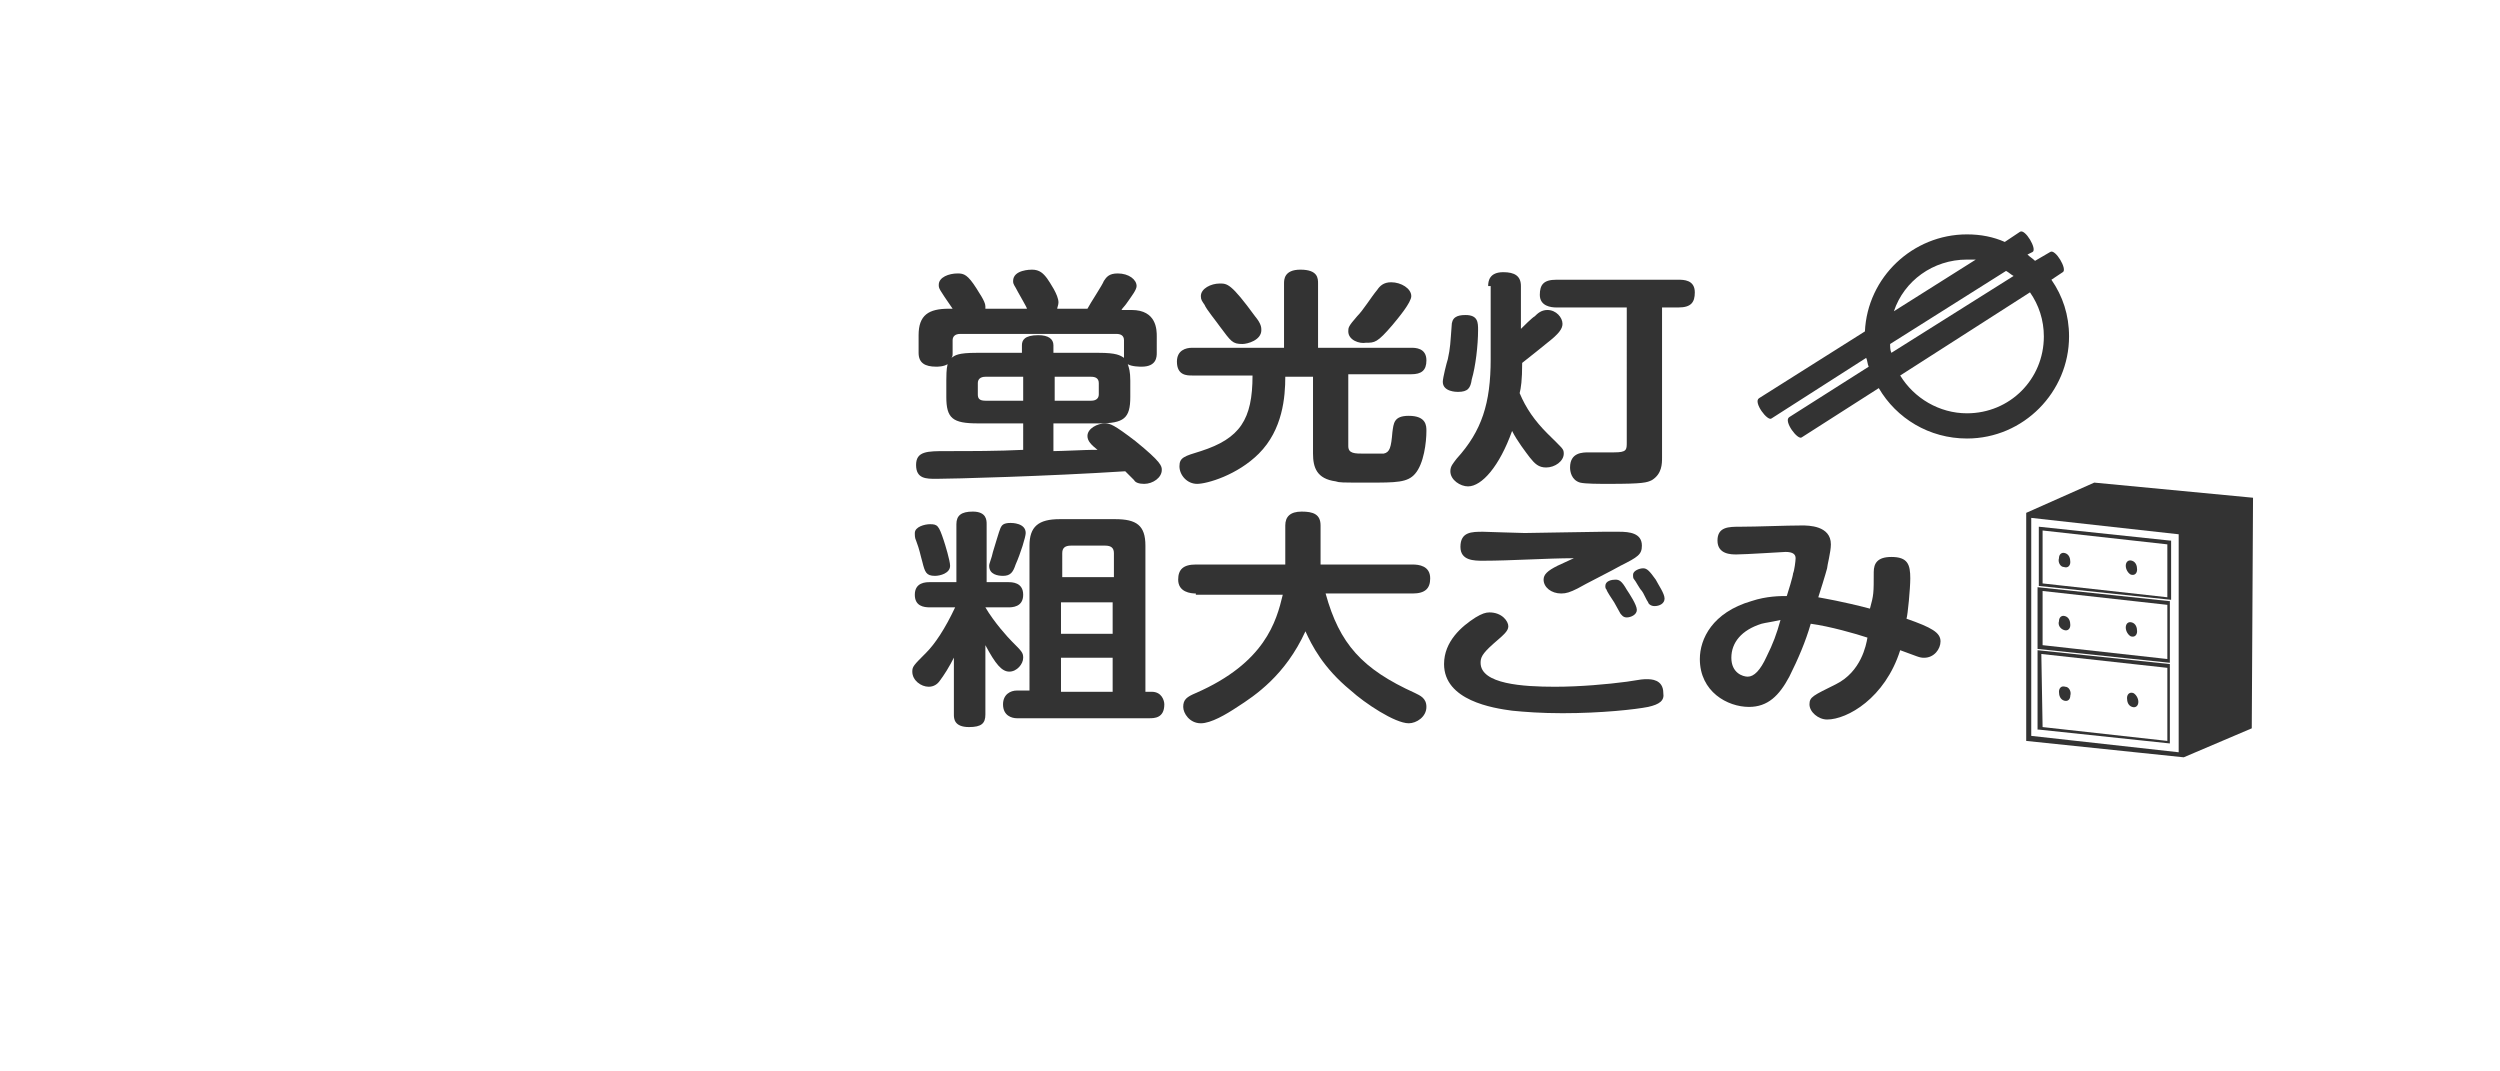 <?xml version="1.0" encoding="utf-8"?>
<!-- Generator: Adobe Illustrator 28.0.0, SVG Export Plug-In . SVG Version: 6.00 Build 0)  -->
<svg version="1.1" id="レイヤー_1" xmlns="http://www.w3.org/2000/svg" xmlns:xlink="http://www.w3.org/1999/xlink" x="0px"
	 y="0px" viewBox="0 0 198.4 85" style="enable-background:new 0 0 198.4 85;" xml:space="preserve">
<style type="text/css">
	.st0{enable-background:new    ;}
	.st1{fill:#333333;}
	.st2{fill:none;}
</style>
<g>
	<g>
		<g class="st0">
			<path class="st1" d="M81.2,33.6h-3.6c-2,0-2.5-0.4-2.5-2.1v-1.3c0-0.3,0-0.9,0.1-1.3c-0.3,0.2-0.8,0.2-0.9,0.2
				c-0.9,0-1.4-0.3-1.4-1.1v-1.4c0-1.6,0.8-2.1,2.4-2.1h0.3c-1.1-1.6-1.1-1.6-1.1-1.9c0-0.6,0.8-0.9,1.5-0.9c0.5,0,0.8,0.1,1.5,1.2
				c0.1,0.2,0.7,1,0.7,1.4c0,0.1,0,0.1,0,0.2h3.3c0-0.1-0.6-1.1-0.7-1.3c-0.3-0.6-0.4-0.6-0.4-0.9c0-0.9,1.4-0.9,1.5-0.9
				c0.6,0,0.9,0.3,1.2,0.7c0.2,0.3,0.9,1.3,0.9,1.9c0,0.2-0.1,0.4-0.1,0.5h2.4c0.2-0.4,1.2-1.9,1.3-2.2c0.2-0.3,0.4-0.6,1.1-0.6
				c0.9,0,1.5,0.5,1.5,1c0,0.3-0.4,0.8-0.6,1.1c-0.4,0.6-0.5,0.6-0.6,0.8h0.8c2,0,2,1.6,2,2.1V28c0,0.3,0,1.1-1.2,1.1
				c-0.1,0-0.8,0-1.1-0.2c0.1,0.3,0.2,0.6,0.2,1.3v1.3c0,1.7-0.5,2.1-2.5,2.1h-3.6v2.2c0.6,0,2.6-0.1,3.1-0.1c0.2,0,0.3,0,0.4,0
				c-0.5-0.4-0.8-0.7-0.8-1.1c0-0.6,0.8-1,1.4-1c0.4,0,0.7,0.1,2.4,1.4c2.1,1.7,2.1,2,2.1,2.3c0,0.6-0.7,1.1-1.4,1.1
				c-0.4,0-0.7-0.1-0.8-0.3c-0.2-0.2-0.5-0.5-0.7-0.7c-6.2,0.4-13.8,0.6-15,0.6c-0.8,0-1.6,0-1.6-1.1s0.9-1.1,2.4-1.1
				c2,0,4.1,0,6.1-0.1V33.6z M75.6,28c0,0.2,0,0.3-0.1,0.4c0.3-0.2,0.5-0.4,2-0.4h3.6v-0.6c0-0.4,0.2-0.8,1.3-0.8
				c0.8,0,1.2,0.3,1.2,0.8V28h3.6c1.4,0,1.7,0.2,2,0.4c0-0.1,0-0.2,0-0.4v-1c0-0.4-0.3-0.5-0.6-0.5H76.2c-0.4,0-0.6,0.2-0.6,0.5V28z
				 M81.2,29.9h-3c-0.4,0-0.6,0.2-0.6,0.5v0.9c0,0.3,0.1,0.5,0.6,0.5h3V29.9z M83.7,29.9v1.9h2.9c0.4,0,0.6-0.2,0.6-0.5v-0.9
				c0-0.4-0.3-0.5-0.6-0.5H83.7z"/>
			<path class="st1" d="M107,35.4c0,0.6,0.5,0.6,1.3,0.6c0.5,0,1.3,0,1.5,0c0.5-0.1,0.6-0.5,0.7-1.7c0.1-0.7,0.1-1.3,1.3-1.3
				c1.4,0,1.4,0.8,1.4,1.2c0,0.9-0.2,2.6-0.9,3.4c-0.6,0.7-1.5,0.7-3.7,0.7c-2.2,0-2.3,0-2.6-0.1c-1.5-0.2-1.8-1.1-1.8-2.2v-6.1
				h-2.2c0,1.6-0.2,4.2-2.1,6.1c-1.7,1.7-4.1,2.4-4.9,2.4c-0.8,0-1.4-0.7-1.4-1.4c0-0.7,0.4-0.8,1.7-1.2c3.1-1,4.1-2.5,4.1-6h-4.8
				c-0.4,0-1.2,0-1.2-1.1c0-0.9,0.7-1.1,1.2-1.1h7.3v-5.1c0-0.3,0-1.1,1.3-1.1c1.4,0,1.4,0.7,1.4,1.1v5.1h7.4c0.3,0,1.2,0,1.2,1
				c0,0.8-0.4,1.1-1.2,1.1H107V35.4z M96.8,25.9c-0.2-0.3-1.1-1.4-1.2-1.7c-0.2-0.3-0.3-0.4-0.3-0.7c0-0.6,0.8-1,1.5-1
				c0.6,0,0.9,0,2.8,2.6c0.5,0.6,0.5,0.9,0.5,1.1c0,0.8-1.1,1.1-1.5,1.1C97.8,27.3,97.7,27.1,96.8,25.9z M107,26.3
				c0-0.3,0-0.4,0.7-1.2c0.5-0.5,1.1-1.5,1.6-2.1c0.2-0.3,0.5-0.6,1.1-0.6c0.8,0,1.6,0.5,1.6,1.1c0,0.5-1,1.7-1.5,2.3
				c-1.2,1.4-1.4,1.4-2.1,1.4C107.9,27.3,107,27,107,26.3z"/>
			<path class="st1" d="M117.3,26.2c0,1.2-0.2,2.9-0.5,3.9c-0.1,0.7-0.3,1-1.1,1c-0.1,0-1.2,0-1.2-0.8c0-0.3,0.3-1.5,0.4-1.8
				c0.2-0.9,0.2-1.3,0.3-2.6c0-0.7,0.4-0.9,1.1-0.9C117.3,25,117.3,25.6,117.3,26.2z M118.1,22.7c0-0.4,0.1-1.1,1.2-1.1
				c0.9,0,1.4,0.3,1.4,1.1v3.4c0.2-0.2,0.9-0.9,1.1-1c0.2-0.2,0.5-0.5,1-0.5c0.7,0,1.2,0.6,1.2,1.1c0,0.4-0.3,0.8-1.2,1.5
				c-0.5,0.4-1.1,0.9-2,1.6c0,1.4-0.1,2-0.2,2.4c0.5,1.2,1.2,2.2,2.2,3.2c1.2,1.2,1.3,1.2,1.3,1.6c0,0.6-0.7,1.1-1.4,1.1
				c-0.6,0-0.9-0.3-1.3-0.8c-0.3-0.4-1-1.3-1.4-2.1c-1,2.8-2.4,4.4-3.5,4.4c-0.6,0-1.4-0.5-1.4-1.2c0-0.4,0.2-0.6,0.5-1
				c2-2.2,2.7-4.4,2.7-7.9V22.7z M123.5,24.4c-0.4,0-1.3-0.1-1.3-1c0-0.8,0.3-1.2,1.3-1.2h9.7c0.4,0,1.3,0,1.3,1
				c0,0.8-0.3,1.2-1.3,1.2h-1.3v11.9c0,0.5,0,1.3-0.8,1.8c-0.4,0.2-0.7,0.3-3.4,0.3c-0.8,0-1.9,0-2.3-0.1c-0.7-0.2-0.8-0.9-0.8-1.2
				c0-1.2,1-1.2,1.5-1.2c0.3,0,1.7,0,2,0c1,0,1-0.2,1-0.8V24.4H123.5z"/>
		</g>
		<g class="st0">
			<path class="st1" d="M75.8,52c-0.5,1-0.9,1.6-1.2,2c-0.2,0.3-0.5,0.5-0.9,0.5c-0.6,0-1.3-0.5-1.3-1.2c0-0.4,0.1-0.5,1.1-1.5
				c0.7-0.7,1.5-1.9,2.3-3.6h-2c-0.5,0-1.2-0.1-1.2-1c0-1,0.9-1,1.2-1h2.1v-4.6c0-0.7,0.4-1,1.3-1c1.1,0,1.1,0.7,1.1,1v4.6H80
				c0.3,0,1.2,0,1.2,1c0,1-0.9,1-1.2,1h-1.8c0.7,1.2,1.8,2.4,2.1,2.7c0.8,0.8,0.9,0.9,0.9,1.3c0,0.5-0.5,1.1-1.1,1.1
				c-0.6,0-1.1-0.6-1.9-2.1v5.5c0,0.7-0.3,1-1.3,1c-1.2,0-1.2-0.7-1.2-1V52z M74.9,42.9c0.1,0.3,0.5,1.6,0.5,2
				c0,0.6-0.8,0.8-1.2,0.8c-0.7,0-0.8-0.3-1-1.1c-0.2-0.7-0.2-0.9-0.5-1.7c-0.1-0.2-0.1-0.4-0.1-0.6c0-0.5,0.8-0.7,1.2-0.7
				C74.4,41.6,74.5,41.7,74.9,42.9z M80.6,44.8c-0.2,0.6-0.4,0.9-1,0.9c-0.4,0-1.1-0.1-1.1-0.8c0-0.2,0.2-0.6,0.3-1.1
				c0.1-0.3,0.5-1.7,0.6-1.9c0.1-0.2,0.2-0.4,0.8-0.4c0.1,0,1.2,0,1.2,0.8C81.4,42.6,81,43.9,80.6,44.8z M81.7,43.3
				c0-1.5,0.7-2.1,2.4-2.1h4.4c1.7,0,2.4,0.5,2.4,2.1v11.6h0.5c0.8,0,1,0.7,1,1c0,1.1-0.8,1.1-1.2,1.1H80.7c-0.4,0-1.1-0.2-1.1-1.1
				c0-0.8,0.6-1.1,1.1-1.1h1V43.3z M84.3,45.8h4.1v-1.9c0-0.4-0.2-0.6-0.7-0.6H85c-0.5,0-0.7,0.2-0.7,0.6V45.8z M88.3,47.8h-4.1v2.5
				h4.1V47.8z M88.3,52.2h-4.1v2.7h4.1V52.2z"/>
		</g>
		<g class="st0">
			<path class="st1" d="M94.9,47.1c-0.4,0-1.4-0.1-1.4-1.1c0-0.8,0.4-1.2,1.4-1.2h7.1v-3.1c0-0.7,0.4-1.1,1.3-1.1
				c0.9,0,1.5,0.2,1.5,1.1v3.1h7.3c0.5,0,1.4,0.1,1.4,1.1c0,0.8-0.4,1.2-1.4,1.2h-6.9c1.1,4,2.9,6,7.1,7.9c0.4,0.2,0.9,0.4,0.9,1.1
				c0,0.8-0.8,1.3-1.4,1.3c-1.1,0-3.5-1.6-4.6-2.6c-2.2-1.8-3.1-3.6-3.6-4.7c-1.6,3.5-4,5.1-5.4,6c-0.9,0.6-2.1,1.3-2.9,1.3
				c-0.9,0-1.4-0.8-1.4-1.3c0-0.6,0.3-0.8,1-1.1c5.5-2.4,6.4-5.7,6.9-7.8H94.9z"/>
		</g>
		<g class="st0">
			<path class="st1" d="M130.8,56.1c-1,0.2-3.7,0.5-6.8,0.5c-1.7,0-3-0.1-4-0.2c-1.5-0.2-5.4-0.8-5.4-3.7c0-1.8,1.4-3,2.5-3.7
				c0.5-0.3,0.8-0.4,1.1-0.4c1,0,1.5,0.7,1.5,1.1c0,0.4-0.4,0.7-1.2,1.4c-0.9,0.8-1,1.1-1,1.5c0,1.7,3.4,1.9,5.9,1.9
				c2,0,4.2-0.2,5.7-0.4c1.2-0.2,1.3-0.2,1.6-0.2c0.3,0,1.3,0,1.3,1.1C132.1,55.6,131.7,55.9,130.8,56.1z M117.7,44.5
				c-0.7,0-1.8,0-1.8-1.1c0-1.2,0.9-1.2,1.8-1.2c0.3,0,2.8,0.1,3.3,0.1c0.8,0,5.2-0.1,6.2-0.1c0.3,0,1.1,0,1.3,0
				c0.8,0,1.8,0.1,1.8,1.1c0,0.7-0.3,0.9-1.7,1.6c-0.5,0.3-2.9,1.5-3.4,1.8c-0.6,0.3-0.9,0.4-1.3,0.4c-0.8,0-1.4-0.5-1.4-1.1
				c0-0.4,0.3-0.7,1.1-1.1c0.2-0.1,1.1-0.5,1.3-0.6C122.8,44.3,119.9,44.5,117.7,44.5z M127.5,46.8c-0.1-0.1-0.1-0.2-0.1-0.3
				c0-0.4,0.5-0.5,0.8-0.5c0.3,0,0.5,0.1,0.9,0.8c0.2,0.3,0.8,1.2,0.8,1.6c0,0.4-0.5,0.6-0.8,0.6c-0.3,0-0.4-0.2-0.5-0.3
				c-0.1-0.2-0.4-0.7-0.5-0.9C127.9,47.5,127.5,46.9,127.5,46.8z M129.7,46c-0.1-0.1-0.1-0.2-0.1-0.4c0-0.3,0.5-0.5,0.8-0.5
				c0.3,0,0.5,0.2,1,0.9c0.2,0.4,0.7,1.1,0.7,1.5s-0.4,0.6-0.8,0.6c-0.3,0-0.5-0.2-0.5-0.3c-0.1-0.1-0.4-0.8-0.5-0.9
				C130.1,46.7,129.8,46.1,129.7,46z"/>
		</g>
		<g class="st0">
			<path class="st1" d="M148.7,45.4c0-0.7,0.3-1.2,1.4-1.2c1.3,0,1.5,0.6,1.5,1.7c0,0.8-0.2,2.9-0.3,3.2c2,0.7,2.7,1.1,2.7,1.8
				c0,0.6-0.5,1.3-1.3,1.3c-0.4,0-0.5-0.1-1.9-0.6c-1.2,3.8-4.2,5.5-5.8,5.5c-0.7,0-1.4-0.6-1.4-1.2c0-0.6,0.3-0.7,2.1-1.6
				c2-1,2.4-3.1,2.5-3.7c-0.9-0.3-3-0.9-4.5-1.1c-0.4,1.4-1,2.8-1.7,4.2c-0.8,1.5-1.7,2.4-3.2,2.4c-1.7,0-3.9-1.2-3.9-3.8
				c0-1.6,1-3.7,4.1-4.6c1.2-0.4,2.3-0.4,2.8-0.4c0.1-0.3,0.5-1.6,0.5-1.8c0.1-0.2,0.2-1,0.2-1.2c0-0.3-0.2-0.5-0.8-0.5
				c-0.1,0-3.2,0.2-3.9,0.2c-0.4,0-1.5,0-1.5-1.1c0-1.1,0.9-1.1,1.8-1.1c1.4,0,3.6-0.1,4.9-0.1c0.5,0,2.3,0,2.3,1.5
				c0,0.6-0.3,1.7-0.3,1.9c-0.1,0.4-0.6,2-0.7,2.3c0.5,0.1,1.8,0.3,4.1,0.9C148.7,47.2,148.7,47.1,148.7,45.4z M139.8,49.5
				c-1.6,0.5-2.4,1.5-2.4,2.7c0,1.2,0.9,1.5,1.3,1.5c0.5,0,1-0.5,1.5-1.6c0.5-1,0.8-1.8,1.1-2.9C140.4,49.4,140.2,49.4,139.8,49.5z"
				/>
		</g>
		<g>
			<g>
				<path class="st1" d="M161.2,58.4V41.1l11.7,1.3v17.3L161.2,58.4z M166.2,38.3l-5.4,2.4v18.1l12.5,1.3l5.4-2.3l0.1-18.3
					L166.2,38.3z"/>
				<path class="st1" d="M172.3,42.9h-0.1l-10.4-1.1v4.7l10.5,1.1V42.9z M172,47.4l-9.9-1.1v-4.2l9.9,1.1V47.4z"/>
				<path class="st1" d="M172.2,59v-6.3l-10.5-1.1v6.3h0.1L172.2,59z M162,51.9l10,1.1v5.8l-9.9-1.1L162,51.9z"/>
				<path class="st1" d="M172.2,47.7h-0.1l-10.4-1.1v4.9l10.5,1.1V47.7z M172,52.3l-9.9-1.1v-4.3L172,48V52.3z"/>
				<path class="st1" d="M163.8,45c0.3,0.1,0.5-0.1,0.5-0.4c0-0.3-0.1-0.6-0.4-0.7c-0.3-0.1-0.5,0.1-0.5,0.4
					C163.3,44.6,163.5,45,163.8,45"/>
				<path class="st1" d="M169.1,45.6c0.3,0.1,0.5-0.1,0.5-0.4c0-0.3-0.1-0.6-0.4-0.7c-0.3-0.1-0.5,0.1-0.5,0.4
					C168.7,45.2,168.9,45.5,169.1,45.6"/>
				<path class="st1" d="M163.8,50c0.3,0.1,0.5-0.1,0.5-0.4c0-0.3-0.1-0.6-0.4-0.7c-0.3-0.1-0.5,0.1-0.5,0.4
					C163.3,49.6,163.5,49.9,163.8,50"/>
				<path class="st1" d="M169.1,50.5c0.3,0.1,0.5-0.1,0.5-0.4c0-0.3-0.1-0.6-0.4-0.7c-0.3-0.1-0.5,0.1-0.5,0.4
					C168.7,50.1,168.9,50.4,169.1,50.5"/>
				<path class="st1" d="M163.9,54.5c-0.3-0.1-0.5,0.1-0.5,0.4c0,0.3,0.1,0.6,0.4,0.7c0.3,0.1,0.5-0.1,0.5-0.4
					C164.4,54.9,164.2,54.5,163.9,54.5"/>
				<path class="st1" d="M169.3,55c-0.3-0.1-0.5,0.1-0.5,0.4c0,0.3,0.1,0.6,0.4,0.7c0.3,0.1,0.5-0.1,0.5-0.4
					C169.7,55.4,169.5,55.1,169.3,55"/>
			</g>
		</g>
		<g>
			<path class="st2" d="M150.8,29.8c1.1,1.8,3,3,5.3,3c3.4,0,6.1-2.7,6.1-6.1c0-1.3-0.4-2.5-1.1-3.5L150.8,29.8z"/>
			<path class="st1" d="M162.8,22.2l0.9-0.6c0.4-0.2-0.6-1.9-1-1.6l-1.2,0.7c-0.2-0.2-0.4-0.3-0.6-0.5l0.4-0.2
				c0.4-0.2-0.6-1.9-1-1.6l-1.2,0.8c-0.9-0.4-1.9-0.6-3-0.6c-4.3,0-7.9,3.4-8.1,7.7l-8.4,5.3c-0.5,0.3,0.7,1.9,1,1.6l7.5-4.8
				c0.1,0.2,0.1,0.5,0.2,0.7l-6.3,4c-0.5,0.3,0.7,1.9,1,1.6l6.1-3.9c1.4,2.4,4,4,7,4c4.5,0,8.1-3.7,8.1-8.1
				C164.2,25,163.7,23.5,162.8,22.2z M156.1,20.6c0.2,0,0.5,0,0.7,0l-6.5,4.1C151.1,22.3,153.4,20.6,156.1,20.6z M150.1,28
				c-0.1-0.2-0.1-0.5-0.1-0.7l9.2-5.8c0.2,0.1,0.4,0.3,0.6,0.4L150.1,28z M156.1,32.8c-2.2,0-4.2-1.2-5.3-3l10.3-6.6
				c0.7,1,1.1,2.2,1.1,3.5C162.2,30.1,159.5,32.8,156.1,32.8z"/>
		</g>
	</g>
</g>
</svg>
